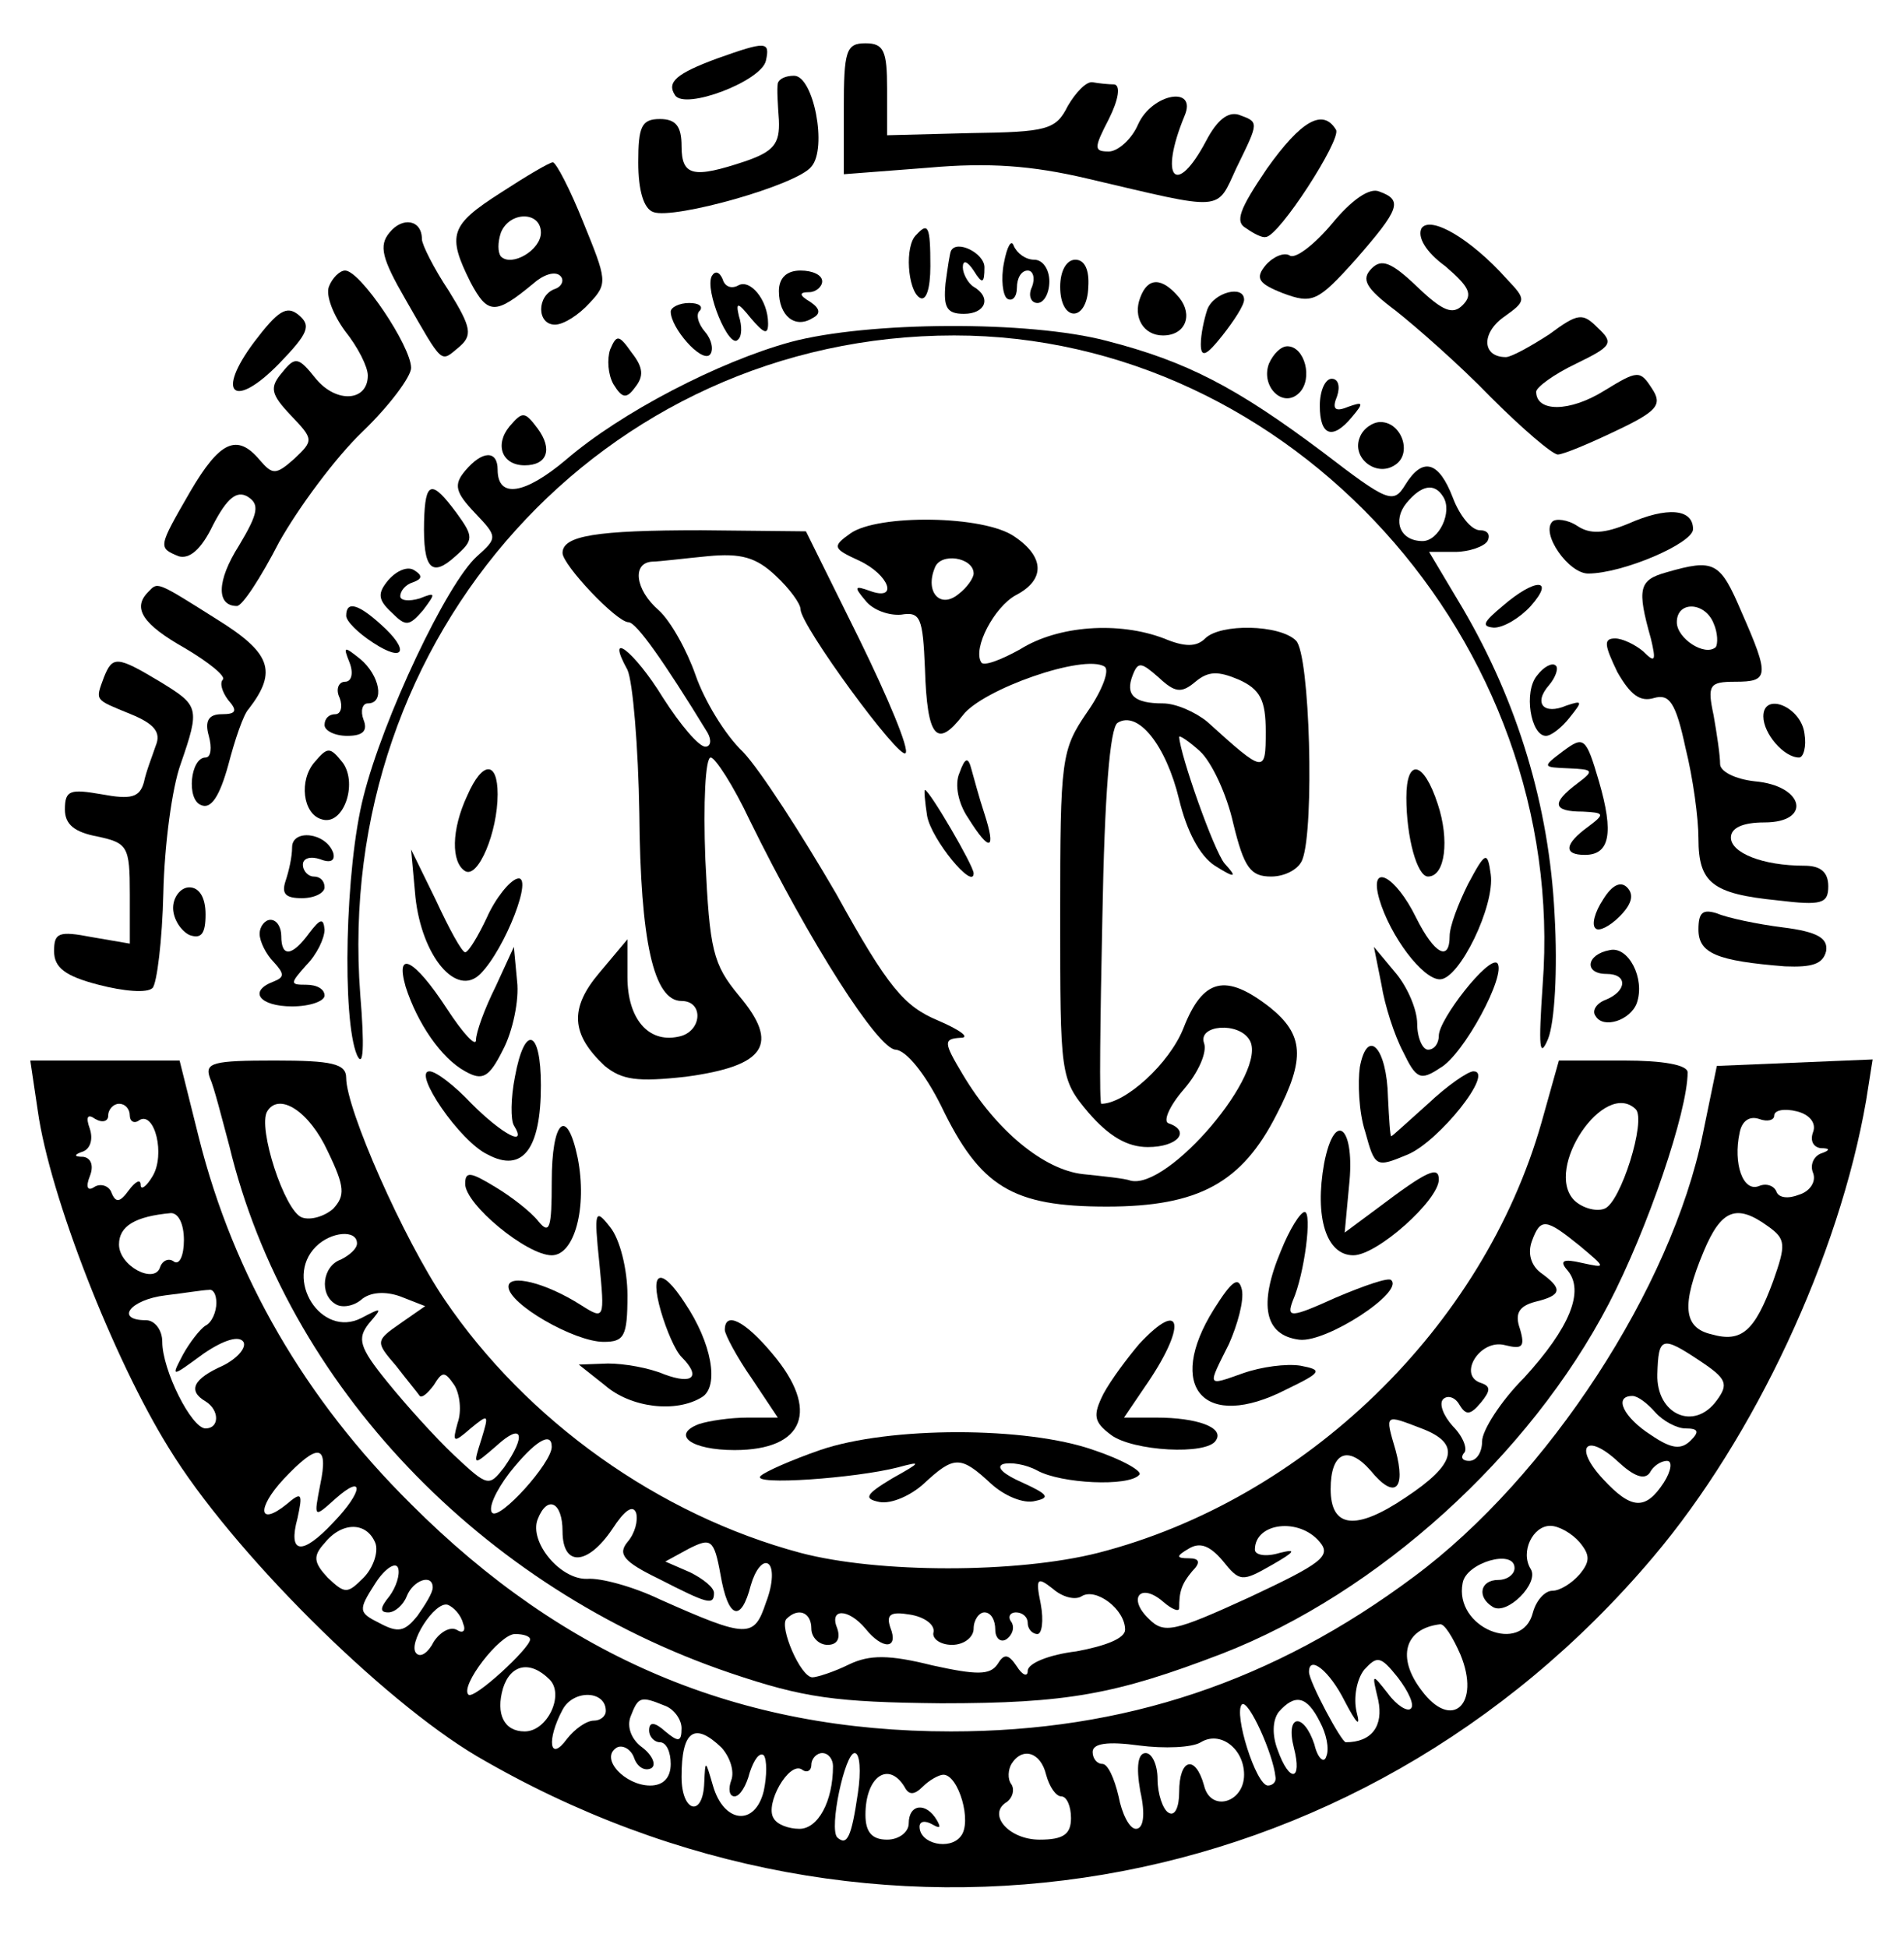 <?xml version="1.0" standalone="no"?>
<!DOCTYPE svg PUBLIC "-//W3C//DTD SVG 20010904//EN"
 "http://www.w3.org/TR/2001/REC-SVG-20010904/DTD/svg10.dtd">
<svg version="1.0" xmlns="http://www.w3.org/2000/svg"
 width="176pt" height="180pt" viewBox="0 0 176 180"
 preserveAspectRatio="xMidYMid meet">
<g transform="translate(0,180) scale(0.1,-0.1)"
fill="#000000" stroke="none">
<path d="M663 1746 c-38 -14 -47 -22 -39 -34 9 -14 80 13 84 32 4 18 0 18 -45
2z"/>
<path d="M780 1699 l0 -60 78 6 c56 5 96 2 147 -10 128 -30 119 -31 138 10 21
43 21 42 2 49 -10 3 -20 -5 -30 -24 -28 -53 -44 -35 -20 23 12 28 -30 21 -43
-8 -6 -14 -19 -25 -27 -25 -14 0 -14 3 0 30 9 18 11 31 5 32 -5 0 -15 1 -20 2
-6 1 -16 -10 -23 -22 -11 -22 -19 -24 -90 -25 l-77 -2 0 43 c0 35 -3 42 -20
42 -18 0 -20 -7 -20 -61z"/>
<path d="M719 1723 c-1 -5 0 -20 1 -34 1 -22 -5 -29 -31 -38 -48 -16 -59 -14
-59 14 0 18 -5 25 -20 25 -17 0 -20 -7 -20 -40 0 -26 5 -43 14 -46 19 -7 133
25 146 42 15 17 2 84 -16 84 -8 0 -14 -3 -15 -7z"/>
<path d="M1171 1644 c-25 -37 -30 -49 -19 -55 7 -5 15 -9 18 -8 12 0 70 90 65
99 -12 20 -32 9 -64 -36z"/>
<path d="M463 1622 c-47 -30 -50 -39 -28 -83 16 -30 23 -30 58 -1 9 8 20 12
25 7 4 -4 1 -10 -5 -12 -17 -6 -17 -33 0 -33 8 0 22 9 32 20 17 18 16 21 -6
75 -12 30 -25 55 -28 55 -3 0 -25 -13 -48 -28z m37 -37 c0 -16 -27 -32 -37
-22 -3 4 -3 13 0 22 8 20 37 20 37 0z"/>
<path d="M1231 1593 c-16 -19 -34 -33 -39 -29 -5 3 -15 -1 -22 -9 -10 -12 -7
-17 16 -26 27 -10 32 -8 67 31 41 47 44 55 22 63 -9 4 -26 -8 -44 -30z"/>
<path d="M360 1585 c-10 -12 -7 -24 15 -62 35 -61 32 -58 49 -44 13 11 12 18
-9 52 -14 21 -25 43 -25 48 0 18 -18 21 -30 6z"/>
<path d="M1314 1589 c-4 -8 4 -22 22 -35 22 -19 26 -26 16 -36 -9 -9 -18 -6
-42 17 -24 23 -33 26 -42 17 -10 -10 -6 -18 22 -39 19 -15 59 -50 88 -80 29
-29 57 -53 62 -53 5 0 29 10 54 22 38 18 43 24 33 39 -11 17 -13 17 -44 -2
-32 -20 -63 -20 -63 -1 0 4 16 16 37 26 33 16 35 19 20 33 -14 14 -18 14 -45
-6 -17 -11 -35 -21 -40 -21 -22 0 -23 22 -2 37 21 15 21 16 3 35 -34 38 -71
59 -79 47z"/>
<path d="M847 1583 c-11 -10 -8 -51 3 -58 6 -4 10 8 10 29 0 37 -2 41 -13 29z"/>
<path d="M928 1557 c-3 -15 -1 -30 3 -33 5 -3 9 2 9 10 0 9 4 16 10 16 5 0 7
-7 4 -15 -4 -8 -1 -15 5 -15 6 0 11 9 11 20 0 11 -6 20 -14 20 -8 0 -16 6 -19
13 -2 6 -6 0 -9 -16z"/>
<path d="M879 1568 c-1 -2 -3 -15 -5 -30 -2 -22 1 -28 17 -28 20 0 26 15 9 25
-5 3 -10 12 -10 18 0 7 4 6 10 -3 8 -13 10 -12 10 3 0 13 -26 26 -31 15z"/>
<path d="M980 1535 c0 -33 25 -33 26 0 1 15 -3 25 -12 25 -8 0 -14 -10 -14
-25z"/>
<path d="M304 1535 c-3 -8 4 -26 15 -41 12 -15 21 -33 21 -41 0 -24 -29 -26
-48 -3 -16 20 -19 21 -31 6 -12 -14 -11 -20 8 -40 21 -22 21 -23 3 -40 -17
-15 -20 -15 -32 -1 -21 25 -37 17 -64 -29 -30 -52 -30 -52 -11 -60 10 -3 21 6
32 29 13 25 22 32 32 26 11 -7 10 -15 -8 -45 -21 -33 -21 -56 -2 -56 5 0 22
26 39 59 18 32 52 78 77 102 25 24 45 51 45 59 0 20 -47 90 -61 90 -5 0 -12
-7 -15 -15z"/>
<path d="M658 1545 c-7 -13 16 -68 24 -59 4 3 4 13 1 22 -3 13 -1 13 11 -2 12
-14 16 -16 16 -5 0 22 -17 42 -28 35 -6 -3 -12 -1 -14 6 -3 7 -7 8 -10 3z"/>
<path d="M720 1531 c0 -23 15 -35 31 -25 8 4 7 9 -2 15 -10 6 -11 9 -1 9 6 0
12 5 12 10 0 6 -9 10 -20 10 -13 0 -20 -7 -20 -19z"/>
<path d="M1054 1525 c-7 -18 3 -35 21 -35 21 0 28 19 15 35 -16 19 -29 19 -36
0z"/>
<path d="M1116 1514 c-3 -9 -6 -23 -6 -32 0 -13 5 -11 20 8 11 14 20 28 20 33
0 14 -28 7 -34 -9z"/>
<path d="M235 1484 c-36 -48 -19 -63 23 -20 27 28 30 35 18 45 -11 9 -19 4
-41 -25z"/>
<path d="M620 1512 c0 -15 28 -47 36 -40 4 4 2 14 -4 21 -7 8 -9 17 -5 20 3 4
-1 7 -10 7 -9 0 -17 -4 -17 -8z"/>
<path d="M731 1484 c-66 -18 -157 -65 -208 -109 -38 -32 -63 -36 -63 -9 0 18
-14 18 -30 -1 -11 -13 -9 -20 9 -39 21 -22 21 -23 2 -40 -28 -25 -87 -150
-105 -222 -17 -66 -20 -206 -6 -239 6 -13 7 8 3 56 -25 332 225 609 549 609
311 0 568 -283 544 -600 -4 -58 -3 -69 5 -50 6 15 9 63 6 115 -5 100 -34 196
-85 283 l-31 52 24 0 c13 0 27 5 30 10 3 6 0 10 -7 10 -8 0 -19 14 -25 30 -13
34 -28 38 -44 12 -11 -18 -16 -16 -76 30 -80 60 -126 84 -200 103 -72 19 -221
18 -292 -1z m603 -143 c9 -14 -4 -41 -19 -41 -21 0 -28 19 -15 35 14 17 26 19
34 6z"/>
<path d="M564 1477 c-3 -9 -2 -23 3 -32 8 -13 12 -14 20 -3 8 10 8 18 -3 32
-12 17 -14 17 -20 3z"/>
<path d="M1173 1464 c-8 -21 13 -42 28 -27 13 13 5 43 -11 43 -6 0 -13 -7 -17
-16z"/>
<path d="M1220 1425 c0 -28 12 -32 30 -10 11 13 10 14 -4 9 -12 -5 -15 -2 -10
10 3 9 1 16 -5 16 -6 0 -11 -11 -11 -25z"/>
<path d="M471 1406 c-14 -17 -7 -36 14 -36 21 0 26 15 12 34 -12 16 -14 16
-26 2z"/>
<path d="M1257 1396 c-8 -19 15 -37 32 -26 17 10 7 40 -13 40 -7 0 -16 -6 -19
-14z"/>
<path d="M392 1318 c-1 -44 7 -52 29 -32 17 15 17 18 1 40 -23 31 -29 30 -30
-8z"/>
<path d="M1505 1316 c-22 -9 -35 -10 -47 -2 -9 6 -20 7 -23 4 -11 -11 15 -48
33 -48 32 0 97 28 97 41 0 19 -24 21 -60 5z"/>
<path d="M786 1307 c-17 -12 -16 -14 8 -25 28 -13 37 -38 10 -28 -14 5 -15 4
-4 -9 7 -9 22 -14 33 -13 18 3 20 -3 22 -50 2 -64 11 -74 35 -43 18 24 112 57
131 45 5 -3 -2 -22 -16 -42 -24 -35 -25 -43 -25 -187 0 -149 0 -152 26 -183
19 -22 36 -32 55 -32 28 0 40 15 19 22 -5 2 1 16 14 31 14 16 22 35 19 43 -6
17 32 20 42 3 18 -29 -75 -139 -110 -130 -5 2 -25 4 -44 6 -36 4 -80 40 -111
92 -18 30 -18 33 -2 34 9 0 0 7 -21 16 -31 13 -46 30 -94 117 -32 55 -70 114
-86 131 -17 16 -36 48 -44 71 -8 23 -23 50 -34 60 -22 19 -25 44 -6 45 6 0 30
3 51 5 31 3 45 -1 63 -18 13 -12 23 -26 23 -31 0 -15 91 -139 97 -133 4 3 -16
51 -43 106 l-49 99 -97 1 c-97 0 -128 -5 -128 -21 0 -11 50 -64 61 -64 7 0 32
-35 73 -102 4 -7 3 -13 -2 -13 -6 0 -23 20 -39 45 -27 44 -54 64 -33 26 5 -11
10 -71 11 -133 1 -117 13 -173 39 -173 21 0 19 -29 -3 -33 -28 -6 -47 17 -47
55 l0 35 -26 -31 c-28 -33 -26 -57 5 -86 16 -13 30 -15 75 -10 74 10 87 30 49
75 -24 29 -27 42 -31 126 -2 52 0 94 5 94 4 0 21 -26 36 -58 56 -114 119 -212
135 -212 10 -1 27 -22 42 -52 36 -75 66 -93 153 -93 85 0 125 22 157 85 27 52
25 74 -6 99 -41 32 -62 27 -80 -19 -13 -33 -54 -70 -76 -70 -2 0 -1 78 1 172
2 114 7 175 14 180 19 12 45 -21 57 -71 7 -29 19 -52 33 -61 19 -12 21 -11 9
2 -10 12 -41 100 -42 117 0 2 9 -4 19 -13 11 -10 25 -40 31 -67 10 -41 16 -49
35 -49 13 0 26 7 29 16 11 29 7 189 -6 202 -15 15 -70 16 -84 2 -8 -8 -19 -8
-38 0 -42 16 -98 12 -133 -10 -18 -10 -34 -16 -36 -12 -8 13 12 51 32 62 27
14 27 35 -1 54 -28 20 -127 21 -152 3z m114 -37 c0 -4 -6 -13 -14 -19 -17 -14
-31 2 -22 24 5 15 36 10 36 -5z m205 -100 c12 10 21 10 40 2 20 -9 25 -19 25
-48 0 -39 -1 -39 -54 9 -11 9 -29 17 -41 17 -27 0 -35 8 -28 26 5 13 8 12 24
-2 15 -14 21 -15 34 -4z"/>
<path d="M359 1264 c-10 -12 -10 -18 3 -30 13 -13 16 -13 29 2 12 16 12 17 -3
11 -10 -3 -18 -2 -18 2 0 5 5 11 12 13 8 3 9 6 1 11 -6 4 -16 0 -24 -9z"/>
<path d="M1540 1271 c-25 -7 -27 -15 -14 -61 5 -21 4 -23 -7 -12 -7 6 -19 12
-26 12 -11 0 -10 -6 2 -31 12 -21 21 -28 34 -24 14 4 20 -4 29 -46 7 -28 12
-65 12 -84 0 -41 13 -51 73 -57 41 -5 47 -3 47 13 0 13 -7 19 -22 19 -39 0
-68 12 -68 26 0 9 11 14 31 14 44 0 37 34 -9 38 -18 2 -32 9 -32 16 0 8 -3 28
-6 45 -6 28 -4 31 20 31 31 0 32 5 6 64 -20 47 -25 50 -70 37z m44 -47 c4 -9
4 -19 2 -22 -10 -9 -36 8 -36 23 0 20 26 19 34 -1z"/>
<path d="M137 1253 c-15 -15 -5 -30 34 -52 22 -13 38 -26 35 -29 -3 -3 -1 -11
5 -19 9 -10 7 -13 -6 -13 -12 0 -16 -6 -12 -20 3 -11 2 -20 -3 -20 -14 0 -18
-39 -4 -44 9 -4 17 8 25 37 6 23 14 47 19 52 27 35 20 52 -30 83 -57 36 -54
34 -63 25z"/>
<path d="M1389 1240 c-18 -15 -20 -19 -8 -20 9 0 24 9 34 20 23 26 4 26 -26 0z"/>
<path d="M320 1231 c0 -5 11 -16 25 -25 29 -19 34 -7 7 17 -21 19 -32 22 -32
8z"/>
<path d="M323 1188 c4 -10 2 -18 -4 -18 -6 0 -9 -7 -5 -15 3 -8 1 -15 -4 -15
-6 0 -10 -4 -10 -10 0 -5 9 -10 21 -10 15 0 19 5 15 15 -3 8 -1 15 4 15 16 0
11 26 -7 41 -15 12 -16 12 -10 -3z"/>
<path d="M96 1174 c-8 -22 -9 -20 25 -34 22 -9 28 -17 23 -29 -3 -9 -9 -24
-11 -34 -4 -14 -12 -16 -39 -11 -29 5 -34 4 -34 -14 0 -14 9 -21 30 -25 28 -6
30 -9 30 -53 l0 -46 -35 6 c-31 6 -35 4 -35 -13 0 -15 10 -23 41 -31 23 -6 45
-8 50 -3 4 4 9 44 10 88 1 44 8 97 16 119 18 52 17 54 -19 76 -40 24 -44 24
-52 4z"/>
<path d="M1421 1176 c-13 -15 -6 -56 8 -56 5 0 15 8 22 17 12 15 12 16 -3 11
-21 -9 -31 2 -16 19 6 7 9 16 6 18 -3 3 -11 -1 -17 -9z"/>
<path d="M1630 1138 c0 -16 19 -38 33 -38 4 0 7 10 5 22 -3 25 -38 39 -38 16z"/>
<path d="M1445 1106 c-20 -15 -19 -15 5 -16 23 -1 24 -2 8 -14 -24 -18 -23
-26 5 -26 20 -1 21 -2 5 -14 -22 -16 -23 -26 -3 -26 23 0 27 20 13 68 -12 41
-14 42 -33 28z"/>
<path d="M291 1096 c-15 -17 -11 -48 6 -53 20 -7 34 32 20 52 -12 15 -14 15
-26 1z"/>
<path d="M887 1086 c-5 -11 -1 -29 8 -42 20 -32 26 -30 15 4 -5 15 -10 34 -12
41 -3 12 -6 11 -11 -3z"/>
<path d="M432 1065 c-15 -32 -15 -62 -2 -70 12 -7 30 36 30 71 0 31 -14 31
-28 -1z"/>
<path d="M1300 1063 c0 -37 10 -73 20 -73 16 0 20 34 9 67 -13 40 -29 43 -29
6z"/>
<path d="M857 1046 c4 -22 43 -69 43 -53 0 7 -41 77 -45 77 -1 0 0 -11 2 -24z"/>
<path d="M270 1017 c0 -9 -3 -22 -6 -31 -4 -12 0 -16 15 -16 12 0 21 5 21 10
0 6 -4 10 -10 10 -5 0 -10 5 -10 11 0 6 7 8 16 5 10 -4 14 -1 12 6 -7 19 -38
22 -38 5z"/>
<path d="M384 971 c6 -55 38 -93 60 -71 23 23 50 93 34 88 -7 -2 -20 -18 -28
-36 -8 -17 -17 -32 -20 -32 -3 0 -15 22 -27 48 l-23 47 4 -44z"/>
<path d="M1357 983 c-9 -18 -17 -39 -17 -48 0 -24 -14 -17 -31 17 -19 39 -44
52 -34 17 10 -34 40 -74 56 -74 18 0 51 68 47 97 -3 22 -5 21 -21 -9z"/>
<path d="M1482 969 c-8 -12 -11 -24 -7 -27 3 -3 13 2 22 11 11 11 14 20 7 27
-6 6 -14 2 -22 -11z"/>
<path d="M160 961 c0 -10 7 -21 15 -25 11 -4 15 1 15 19 0 16 -6 25 -15 25 -8
0 -15 -9 -15 -19z"/>
<path d="M1570 941 c0 -22 17 -29 80 -34 25 -1 35 2 38 14 2 12 -8 18 -40 22
-24 3 -52 9 -61 13 -13 4 -17 1 -17 -15z"/>
<path d="M240 937 c0 -7 6 -19 13 -26 10 -11 10 -14 0 -18 -24 -9 -13 -23 17
-23 17 0 30 5 30 10 0 6 -7 10 -17 10 -15 0 -15 1 0 18 10 10 17 25 17 33 -1
11 -4 10 -14 -3 -16 -22 -26 -23 -26 -3 0 8 -4 15 -10 15 -5 0 -10 -6 -10 -13z"/>
<path d="M1488 922 c-22 -4 -24 -22 -3 -22 20 0 19 -16 -1 -24 -8 -3 -13 -10
-9 -15 7 -12 32 -4 38 12 8 23 -8 53 -25 49z"/>
<path d="M458 888 c-10 -20 -18 -42 -18 -49 0 -7 -12 6 -27 29 -30 46 -48 55
-38 20 11 -34 33 -66 55 -78 16 -9 22 -6 35 20 9 17 15 46 13 63 l-3 32 -17
-37z"/>
<path d="M1277 890 c3 -19 12 -47 20 -62 12 -25 16 -27 34 -15 22 12 62 87 53
97 -8 7 -54 -52 -54 -67 0 -7 -4 -13 -10 -13 -5 0 -10 11 -10 24 0 13 -9 34
-20 47 l-20 24 7 -35z"/>
<path d="M476 805 c-4 -20 -4 -40 -1 -45 13 -21 -11 -8 -39 20 -16 17 -33 30
-39 30 -16 0 28 -65 54 -77 32 -17 49 5 49 64 0 52 -15 57 -24 8z"/>
<path d="M1257 814 c-2 -14 -1 -42 5 -60 9 -33 10 -33 39 -21 29 12 81 77 61
77 -5 0 -24 -13 -42 -30 -18 -16 -33 -30 -34 -30 -1 0 -2 16 -3 36 -1 46 -19
65 -26 28z"/>
<path d="M35 773 c11 -78 70 -229 121 -311 58 -95 197 -233 285 -285 366 -214
814 -139 1087 184 94 111 172 278 197 422 l6 38 -72 -3 -72 -3 -13 -63 c-29
-142 -143 -317 -267 -409 -130 -97 -268 -143 -428 -143 -196 0 -357 68 -499
210 -98 97 -164 211 -196 338 l-18 72 -69 0 -69 0 7 -47z m85 -4 c0 -5 4 -8 9
-4 14 8 24 -32 12 -52 -6 -10 -11 -13 -11 -8 0 6 -5 3 -11 -5 -8 -11 -12 -12
-16 -2 -2 6 -10 9 -16 5 -6 -4 -8 0 -4 10 4 10 1 17 -6 18 -9 0 -9 2 0 5 7 3
9 12 6 21 -4 11 -2 14 5 9 7 -4 12 -2 12 3 0 6 5 11 10 11 6 0 10 -5 10 -11z
m1556 -15 c-3 -8 0 -14 7 -15 9 0 9 -2 0 -5 -7 -3 -10 -11 -7 -18 3 -8 -3 -17
-13 -20 -10 -4 -19 -3 -21 3 -2 5 -9 8 -16 5 -15 -6 -24 21 -18 49 2 11 9 16
18 13 8 -3 14 -1 14 3 0 5 9 7 21 4 12 -3 18 -11 15 -19z m-1506 -100 c0 -14
-4 -23 -9 -20 -5 4 -11 1 -13 -5 -5 -16 -38 1 -38 21 0 17 15 26 48 29 7 0 12
-10 12 -25z m1464 13 c17 -12 17 -17 5 -51 -17 -46 -29 -57 -57 -49 -26 6 -28
27 -7 77 16 38 30 44 59 23z m-1434 -71 c0 -8 -4 -18 -10 -21 -5 -3 -15 -16
-21 -27 -11 -21 -11 -21 19 1 19 13 33 17 37 11 3 -5 -5 -15 -19 -22 -27 -12
-33 -23 -16 -33 13 -8 13 -25 0 -25 -13 0 -40 54 -40 80 0 11 -7 20 -15 20
-29 0 -15 19 18 23 17 2 35 5 40 5 4 1 7 -4 7 -12z m1372 -54 c24 -16 26 -21
15 -36 -21 -29 -56 -13 -55 24 1 35 4 36 40 12z m-42 -47 c7 -8 20 -15 28 -15
12 0 13 -3 5 -11 -9 -9 -18 -8 -37 5 -25 16 -35 36 -17 36 5 0 14 -7 21 -15z
m-5 -56 c3 6 10 11 16 11 5 0 4 -9 -3 -20 -17 -26 -30 -25 -56 3 -28 30 -16
44 14 16 14 -13 24 -17 29 -10z m-1229 -11 c-6 -31 -6 -31 14 -13 27 24 26 7
-2 -22 -29 -31 -42 -29 -33 4 5 23 4 25 -10 13 -26 -21 -28 -4 -3 23 32 34 42
33 34 -5z m51 -54 c3 -8 -2 -23 -11 -32 -15 -15 -17 -15 -33 0 -13 14 -14 20
-3 32 16 20 39 20 47 0z m1113 1 c10 -12 10 -18 0 -30 -7 -8 -18 -15 -25 -15
-7 0 -15 -9 -18 -20 -10 -40 -73 -14 -65 27 3 19 48 32 48 14 0 -6 -7 -11 -15
-11 -17 0 -20 -16 -5 -25 13 -8 43 22 35 35 -10 16 2 40 18 40 8 0 20 -7 27
-15z m-1100 -50 c-9 -11 -9 -15 -1 -15 6 0 14 7 17 15 6 15 24 21 24 8 0 -5
-7 -16 -14 -26 -12 -15 -18 -16 -35 -7 -20 10 -20 12 -4 37 9 14 19 20 21 14
2 -6 -2 -18 -8 -26z m68 -25 c3 -7 0 -10 -6 -6 -6 3 -15 -2 -21 -11 -5 -10
-12 -15 -16 -11 -9 8 17 49 29 45 5 -2 12 -9 14 -17z m922 -29 c19 -46 -8 -71
-36 -33 -23 30 -16 57 17 61 4 1 12 -12 19 -28z m-860 14 c0 -8 -52 -56 -57
-51 -8 8 29 56 43 56 8 0 14 -2 14 -5z m814 -64 c-3 -3 -13 3 -21 14 -15 19
-15 19 -9 -6 5 -24 -6 -39 -30 -39 -4 0 -34 56 -34 65 0 16 19 1 33 -27 11
-21 15 -25 11 -10 -3 13 0 30 7 39 12 13 15 13 31 -7 10 -13 16 -26 12 -29z
m-796 27 c14 -14 -2 -48 -23 -48 -19 0 -27 16 -20 40 7 22 25 26 43 8z m52
-29 c0 -5 -5 -9 -11 -9 -7 0 -18 -8 -25 -17 -16 -22 -19 -1 -4 27 10 19 40 18
40 -1z m54 5 c9 -3 16 -13 16 -21 0 -13 -3 -13 -15 -3 -10 9 -15 9 -15 1 0 -6
5 -11 10 -11 6 0 10 -9 10 -20 0 -13 -7 -20 -19 -20 -23 0 -47 25 -31 35 5 3
13 -1 16 -9 3 -9 10 -13 16 -10 5 3 1 12 -8 19 -10 7 -15 19 -11 29 7 18 9 19
31 10z m565 -66 c1 -5 -3 -8 -7 -8 -11 0 -32 67 -24 75 6 5 29 -46 31 -67z
m41 51 c6 -11 9 -25 6 -32 -2 -7 -8 -2 -11 11 -10 30 -27 28 -19 -3 8 -31 -4
-33 -15 -2 -5 13 -5 27 1 35 15 17 26 15 38 -9z m-553 -24 c8 -9 12 -22 9 -30
-3 -8 -2 -15 3 -15 5 0 11 10 14 22 4 12 9 19 13 16 3 -4 3 -19 0 -33 -8 -33
-37 -30 -47 5 -7 24 -7 24 -8 3 -1 -33 -21 -28 -21 5 0 43 12 51 37 27z m483
-25 c0 -26 -31 -35 -37 -10 -8 29 -23 25 -23 -6 0 -14 -4 -23 -10 -19 -5 3
-10 17 -10 31 0 13 -5 24 -11 24 -7 0 -9 -12 -5 -35 5 -22 3 -35 -4 -35 -6 0
-13 14 -16 30 -4 17 -10 30 -15 30 -5 0 -9 5 -9 11 0 8 14 10 43 6 23 -3 49
-2 57 3 18 11 40 -6 40 -30z m-380 8 c0 -33 -14 -58 -31 -58 -10 0 -21 4 -24
10 -8 13 14 52 26 45 5 -4 9 -1 9 4 0 6 5 11 10 11 6 0 10 -6 10 -12z m23 -25
c-6 -41 -10 -49 -19 -41 -8 8 7 78 16 78 5 0 6 -17 3 -37z m174 17 c3 -11 9
-20 14 -20 5 0 9 -9 9 -20 0 -15 -7 -20 -29 -20 -29 0 -49 24 -30 35 5 4 7 11
4 16 -4 5 -3 14 0 19 10 16 27 11 32 -10z m-131 -11 c4 -8 9 -8 17 0 6 6 15
11 19 11 14 0 27 -44 16 -57 -10 -13 -38 -7 -38 9 0 5 5 6 12 2 7 -4 8 -3 4 4
-10 17 -26 15 -26 -3 0 -8 -9 -15 -20 -15 -14 0 -20 7 -20 23 0 35 21 50 36
26z"/>
<path d="M194 804 c4 -9 11 -37 18 -63 53 -220 233 -409 463 -487 68 -23 97
-27 195 -28 116 0 161 8 260 46 144 56 284 183 357 323 36 69 73 178 73 214 0
7 -23 11 -59 11 l-60 0 -16 -57 c-54 -190 -219 -349 -410 -398 -75 -19 -203
-19 -275 0 -131 35 -253 122 -329 234 -38 56 -91 176 -91 205 0 13 -13 16 -66
16 -57 0 -65 -2 -60 -16z m109 -68 c16 -33 16 -41 5 -53 -8 -7 -21 -11 -29 -8
-16 6 -41 83 -32 98 11 18 39 0 56 -37z m1209 39 c10 -10 -14 -87 -29 -92 -8
-3 -21 1 -28 8 -28 29 28 112 57 84z m-52 -126 c25 -21 25 -21 2 -16 -17 4
-21 2 -13 -7 16 -19 2 -53 -40 -99 -22 -22 -39 -49 -39 -59 0 -10 -5 -18 -12
-18 -6 0 -8 3 -5 7 4 3 0 15 -10 25 -9 10 -13 21 -9 25 4 4 11 2 15 -5 6 -10
10 -10 20 2 9 11 9 15 0 18 -22 7 -1 41 22 35 16 -4 19 -2 14 15 -5 14 -1 21
14 25 25 6 26 12 5 27 -9 7 -12 18 -8 29 8 22 13 21 44 -4z m-1130 2 c0 -5 -7
-11 -15 -15 -17 -6 -20 -32 -5 -41 6 -4 17 -2 24 4 8 7 22 8 36 3 l23 -9 -23
-16 c-23 -16 -23 -17 -4 -39 10 -13 20 -25 22 -28 2 -2 7 2 13 10 8 13 10 13
19 0 5 -8 7 -24 3 -35 -5 -18 -4 -19 12 -5 17 14 17 13 10 -10 -8 -25 -8 -25
14 -6 24 22 28 10 7 -20 -14 -18 -15 -18 -46 11 -18 17 -45 47 -62 68 -26 32
-28 40 -17 54 13 15 12 15 -7 5 -37 -19 -72 36 -42 66 14 14 38 16 38 3z m984
-171 c37 -14 32 -33 -15 -64 -46 -31 -69 -28 -69 8 0 34 16 41 37 17 22 -27
33 -18 23 19 -10 34 -10 33 24 20z m-804 -17 c0 -15 -48 -68 -55 -61 -4 4 3
20 16 37 23 29 39 39 39 24z m10 -78 c0 -33 23 -32 46 2 11 17 19 23 22 15 2
-7 -1 -19 -8 -27 -9 -11 -4 -18 29 -34 45 -23 51 -25 51 -13 0 5 -10 13 -22
19 l-23 10 22 12 c20 10 23 9 29 -24 7 -41 19 -45 28 -10 4 14 11 23 16 20 5
-3 5 -18 -2 -36 -11 -33 -17 -33 -98 3 -25 12 -55 20 -67 19 -25 -1 -54 34
-46 55 9 23 23 16 23 -11z m700 -10 c11 -13 1 -20 -65 -51 -70 -32 -79 -34
-93 -20 -20 19 -8 34 13 16 8 -7 15 -10 15 -6 0 15 2 22 12 34 8 8 7 12 -3 12
-12 0 -12 2 0 9 10 6 19 3 31 -11 16 -20 18 -20 46 -4 21 12 23 15 7 11 -13
-4 -23 -2 -23 3 0 25 41 30 60 7z m-220 -50 c13 8 40 -12 40 -31 0 -8 -18 -15
-45 -20 -25 -3 -45 -11 -45 -18 0 -6 -5 -4 -10 4 -8 12 -12 12 -18 2 -7 -10
-19 -10 -60 -1 -40 10 -58 10 -77 1 -14 -7 -30 -12 -34 -12 -11 0 -31 47 -24
54 11 11 23 6 23 -9 0 -8 7 -15 15 -15 9 0 12 6 9 15 -8 19 10 19 26 0 16 -20
31 -19 23 1 -4 12 0 15 18 12 13 -2 23 -9 22 -16 -2 -6 6 -12 17 -12 11 0 20
7 20 15 0 8 5 15 10 15 6 0 10 -7 10 -16 0 -8 5 -12 10 -9 6 4 8 11 5 16 -4 5
-1 9 4 9 6 0 11 -4 11 -10 0 -5 4 -10 9 -10 4 0 6 12 3 28 -5 24 -3 25 11 14
9 -8 21 -11 27 -7z"/>
<path d="M510 708 c0 -43 -2 -49 -12 -37 -7 9 -25 23 -40 32 -23 14 -28 15
-28 3 0 -19 57 -66 80 -66 21 0 33 44 24 90 -10 48 -24 35 -24 -22z"/>
<path d="M1224 725 c-9 -50 2 -85 27 -85 22 0 79 51 79 70 0 13 -11 8 -56 -26
l-31 -23 4 43 c6 54 -13 72 -23 21z"/>
<path d="M554 633 c5 -52 5 -53 -17 -39 -33 21 -67 29 -67 17 0 -16 61 -51 88
-51 19 0 22 5 22 43 0 24 -7 52 -16 63 -14 18 -15 15 -10 -33z"/>
<path d="M1184 644 c-21 -50 -15 -78 17 -82 25 -3 97 44 85 55 -2 3 -25 -5
-51 -16 -42 -19 -46 -19 -40 -3 11 25 18 82 11 82 -4 0 -14 -16 -22 -36z"/>
<path d="M611 588 c5 -17 13 -36 19 -42 18 -18 11 -26 -16 -16 -14 6 -37 10
-52 10 l-27 -1 24 -19 c24 -21 66 -26 90 -11 16 10 9 50 -16 87 -22 34 -33 30
-22 -8z"/>
<path d="M1122 590 c-45 -72 -9 -113 67 -74 33 16 34 18 13 22 -13 2 -36 -1
-53 -7 -34 -12 -33 -13 -13 27 8 18 14 40 12 50 -3 13 -9 9 -26 -18z"/>
<path d="M670 571 c0 -4 11 -25 25 -45 l24 -36 -28 0 c-16 0 -36 -3 -45 -6
-26 -10 -7 -24 33 -24 65 0 79 37 35 89 -25 30 -44 40 -44 22z"/>
<path d="M1053 558 c-11 -13 -26 -33 -33 -46 -10 -20 -9 -26 7 -38 20 -15 89
-19 97 -5 8 12 -18 21 -55 21 l-30 0 19 28 c39 56 36 84 -5 40z"/>
<path d="M758 460 c-26 -9 -51 -20 -55 -24 -9 -9 88 -2 127 8 22 6 22 5 -5
-10 -25 -15 -27 -19 -12 -22 11 -2 29 6 41 17 28 26 34 26 62 0 12 -11 30 -19
41 -16 14 3 12 6 -12 17 -16 7 -25 14 -18 17 7 2 21 0 32 -6 22 -12 84 -15 94
-4 4 3 -15 14 -42 23 -62 22 -189 22 -253 0z"/>
</g>
</svg>
